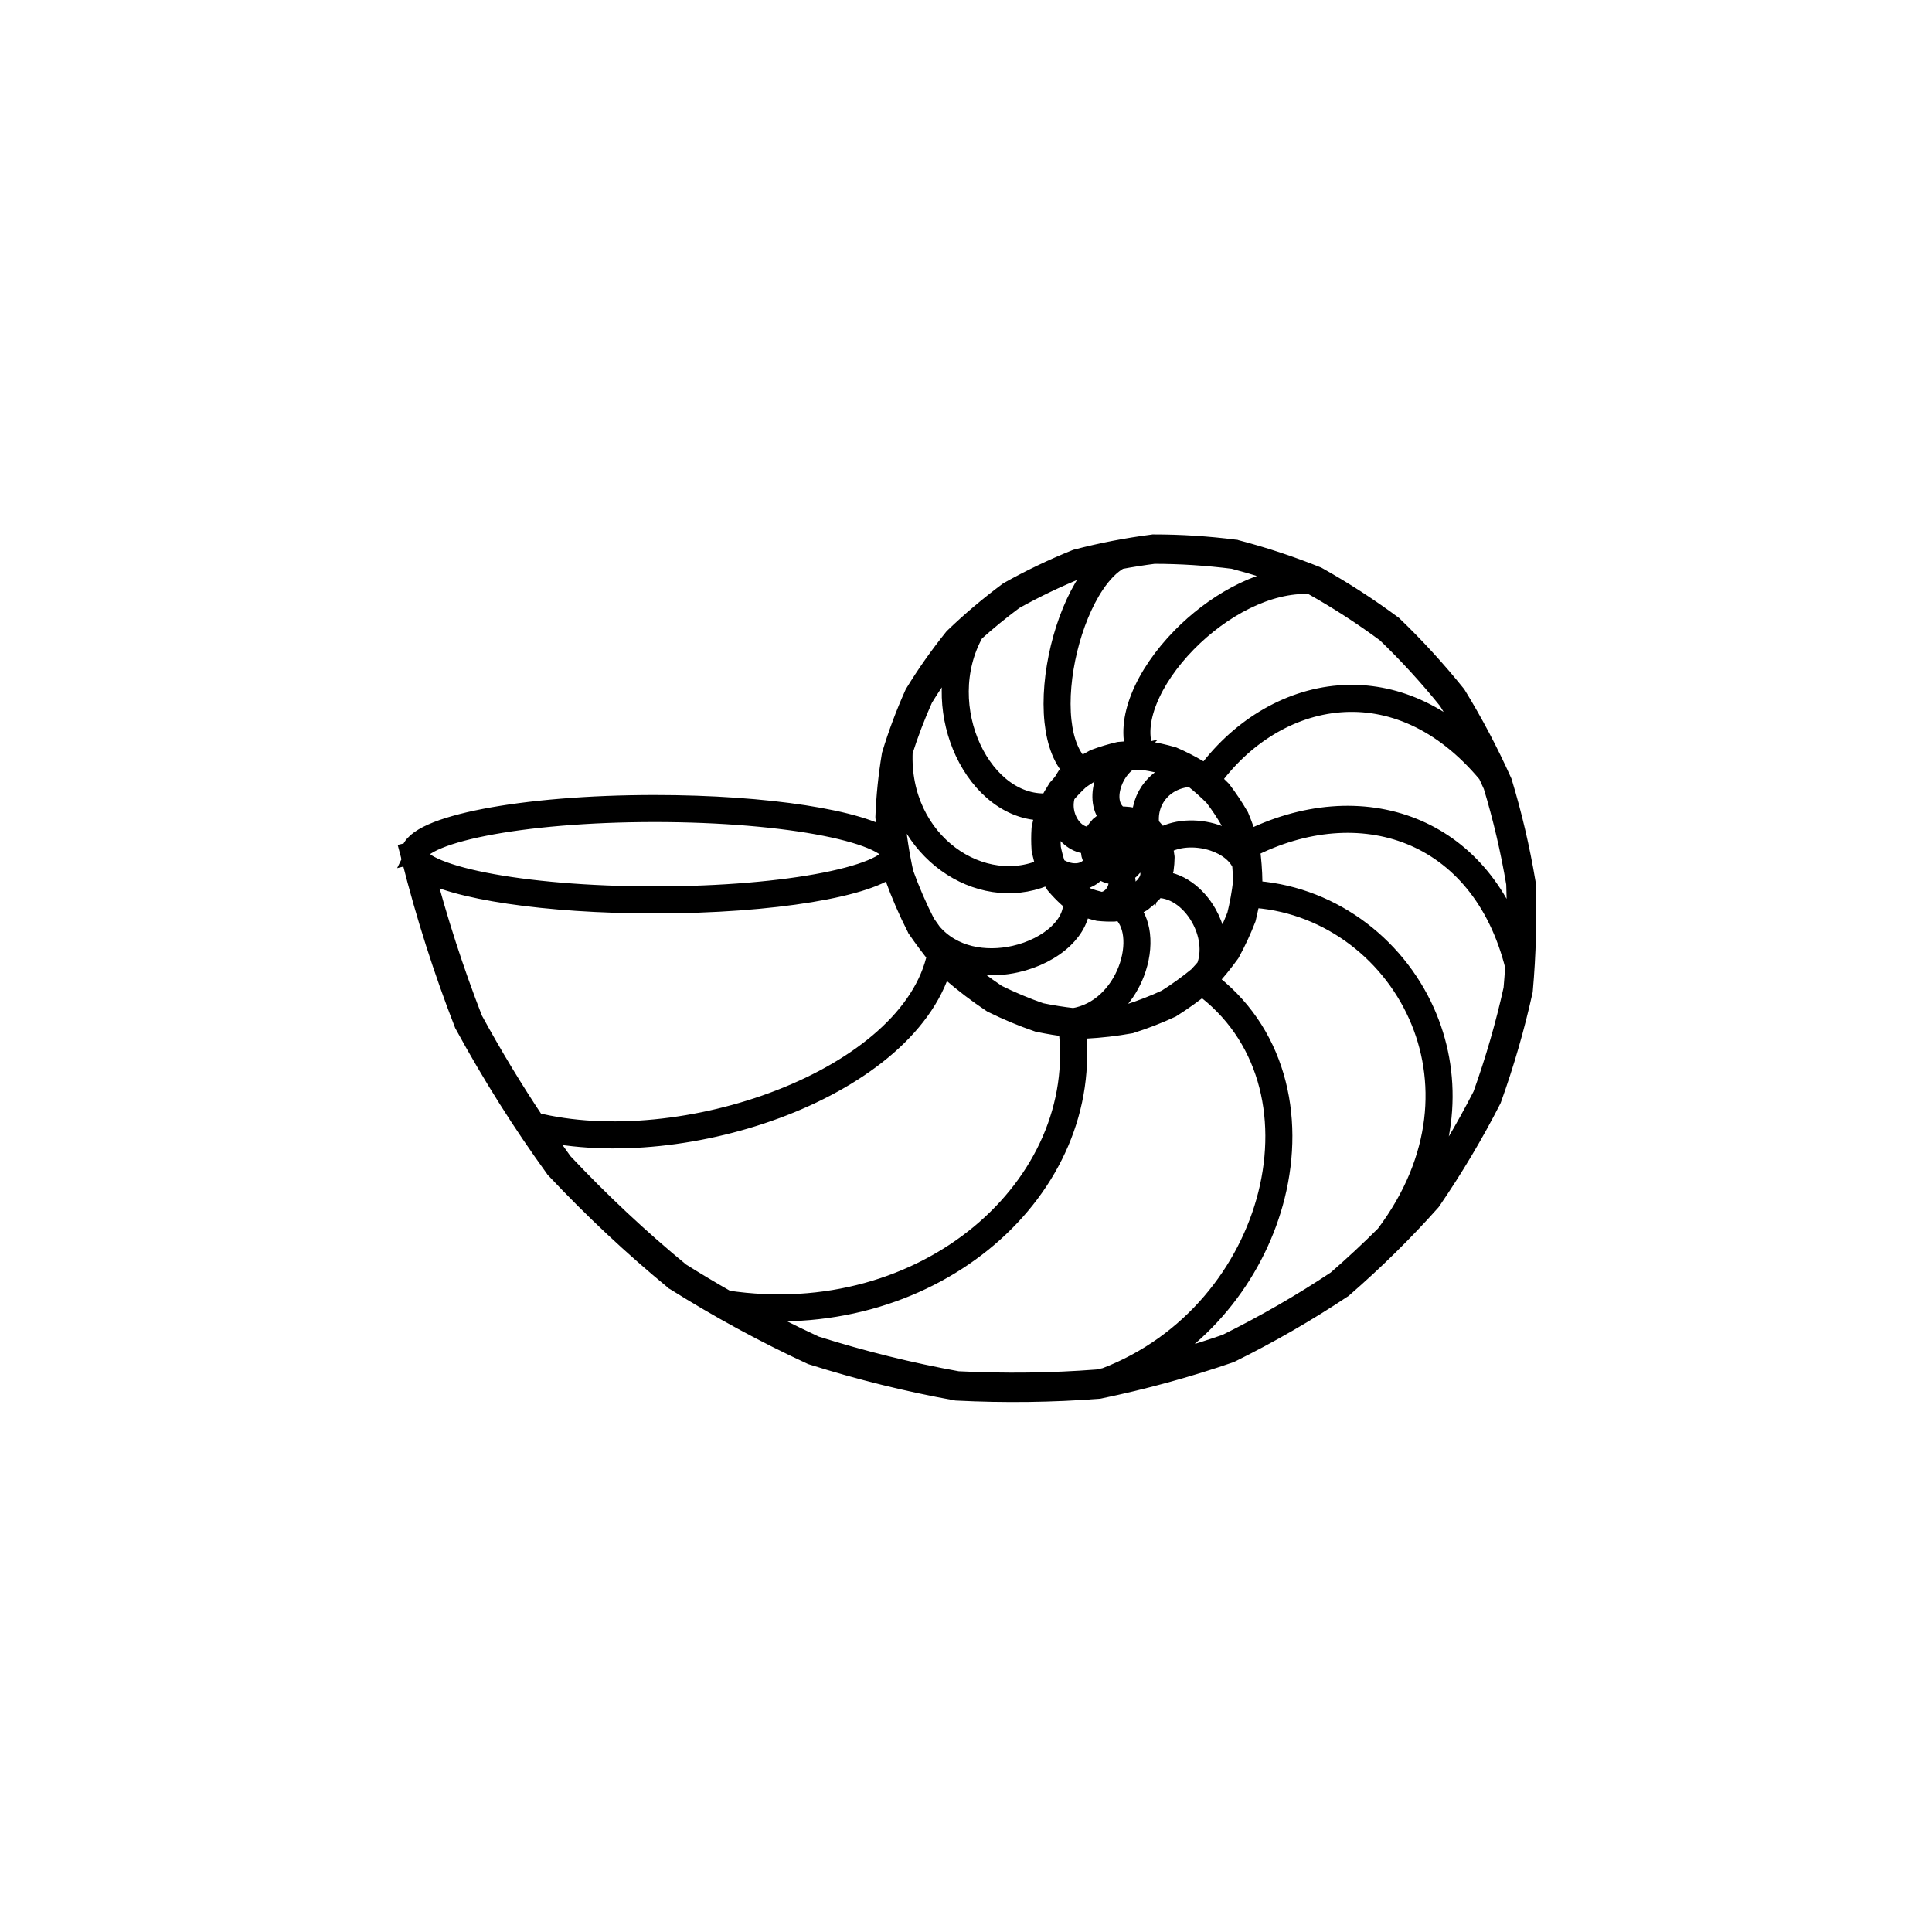 <svg width="108" height="108" viewBox="0 0 108 108" fill="none" xmlns="http://www.w3.org/2000/svg">
<path fill-rule="evenodd" clip-rule="evenodd" d="M49.561 45.687C49.603 46.15 49.656 46.609 49.722 47.064C48.188 45.914 42.893 45.066 36.597 45.066C29.22 45.066 23.218 46.23 23.029 47.681L23 47.688C23.009 47.722 23.017 47.756 23.025 47.79C23.03 47.855 23.046 47.919 23.074 47.983C23.872 51.147 24.851 54.216 26.009 57.191L26.013 57.202L26.019 57.213C27.558 60.037 29.25 62.722 31.094 65.267L31.101 65.278L31.11 65.287C33.214 67.524 35.425 69.597 37.743 71.504L37.752 71.513L37.763 71.519C40.247 73.079 42.79 74.462 45.392 75.665L45.404 75.67L45.416 75.674C48.087 76.517 50.77 77.181 53.465 77.666L53.477 77.668L53.49 77.669C56.161 77.804 58.801 77.77 61.407 77.569L61.42 77.568L61.432 77.566C63.933 77.046 66.363 76.38 68.722 75.566L68.734 75.562L68.746 75.556C70.931 74.474 73.015 73.272 74.998 71.951L75.008 71.945L75.018 71.936C76.775 70.41 78.411 68.798 79.924 67.1L79.932 67.09L79.939 67.08C81.194 65.246 82.316 63.362 83.304 61.429L83.309 61.418L83.314 61.406C84.03 59.41 84.611 57.399 85.057 55.374L85.06 55.362L85.061 55.35C85.241 53.333 85.292 51.335 85.215 49.357L85.215 49.345L85.213 49.332C84.892 47.425 84.457 45.567 83.908 43.758L83.904 43.746L83.899 43.735C83.142 42.05 82.292 40.439 81.348 38.9L81.341 38.889L81.333 38.879C80.227 37.505 79.052 36.221 77.808 35.027L77.799 35.018L77.789 35.011C76.435 34.008 75.039 33.105 73.602 32.301L73.591 32.295L73.579 32.29C72.086 31.69 70.578 31.192 69.056 30.796L69.044 30.792L69.031 30.791C67.507 30.596 65.993 30.499 64.491 30.5L64.478 30.5L64.466 30.502C63.01 30.689 61.589 30.964 60.201 31.327L60.189 31.33L60.177 31.335C58.877 31.859 57.63 32.456 56.435 33.126L56.424 33.132L56.414 33.139C55.34 33.937 54.332 34.789 53.39 35.696L53.381 35.704L53.373 35.714C52.573 36.71 51.847 37.74 51.196 38.805L51.189 38.816L51.184 38.827C50.685 39.94 50.263 41.067 49.919 42.208L49.915 42.22L49.913 42.233C49.721 43.381 49.603 44.524 49.56 45.662L49.56 45.674L49.561 45.687ZM63.188 76.77C65.026 76.328 66.824 75.805 68.582 75.198C70.745 74.127 72.807 72.938 74.769 71.632C75.716 70.809 76.627 69.961 77.502 69.088C80.731 64.802 80.932 60.279 79.353 56.726C77.687 52.976 74.035 50.299 69.837 50.108C69.771 50.507 69.689 50.906 69.59 51.304L69.587 51.316L69.582 51.328C69.334 51.969 69.042 52.597 68.706 53.215L68.7 53.226L68.693 53.236C68.314 53.76 67.902 54.266 67.456 54.753C67.452 54.76 67.447 54.767 67.442 54.774L67.439 54.772C67.421 54.792 67.403 54.812 67.384 54.831C71.233 57.643 72.323 62.372 71.204 66.843C70.198 70.866 67.399 74.697 63.188 76.77ZM67.489 54.124C67.339 54.298 67.185 54.469 67.027 54.638C66.465 55.1 65.869 55.531 65.239 55.928C64.546 56.249 63.827 56.528 63.082 56.764C62.341 56.898 61.586 56.988 60.818 57.034C62.047 56.564 62.92 55.498 63.359 54.358C63.632 53.649 63.741 52.904 63.662 52.24C63.592 51.651 63.372 51.12 62.978 50.743C63.01 50.735 63.041 50.726 63.072 50.717L63.084 50.714L63.096 50.709C63.333 50.606 63.561 50.489 63.778 50.36L63.789 50.354L63.799 50.346C63.994 50.194 64.176 50.031 64.346 49.859L64.355 49.85L64.363 49.84C64.427 49.755 64.489 49.669 64.548 49.582C65.589 49.492 66.588 50.21 67.172 51.238C67.676 52.123 67.851 53.203 67.489 54.124ZM67.897 53.634C68.044 52.776 67.831 51.865 67.4 51.108C66.821 50.09 65.823 49.308 64.719 49.312C64.73 49.294 64.741 49.276 64.751 49.257L64.758 49.246L64.763 49.235C64.85 49.026 64.922 48.815 64.981 48.602L64.984 48.589L64.986 48.577C65.016 48.363 65.033 48.15 65.035 47.938L65.035 47.926L65.034 47.913C65.01 47.708 64.974 47.507 64.925 47.311L64.922 47.298L64.918 47.287C64.91 47.267 64.902 47.248 64.894 47.228C65.659 46.686 66.842 46.62 67.848 46.951C68.607 47.202 69.232 47.665 69.501 48.287C69.53 48.627 69.547 48.97 69.552 49.317C69.479 49.944 69.365 50.571 69.211 51.198C68.971 51.815 68.69 52.421 68.366 53.016C68.215 53.225 68.059 53.431 67.897 53.634ZM64.671 46.755C64.712 46.83 64.75 46.906 64.787 46.983C65.639 46.408 66.89 46.36 67.93 46.703C68.525 46.899 69.071 47.231 69.437 47.682C69.429 47.621 69.421 47.56 69.412 47.5C69.4 47.455 69.388 47.411 69.375 47.367L69.335 47.294L69.351 47.285C69.207 46.795 69.039 46.319 68.846 45.857C68.565 45.373 68.258 44.913 67.927 44.478C67.551 44.099 67.157 43.748 66.747 43.427C66.709 43.405 66.671 43.383 66.634 43.361C65.083 43.389 63.936 44.658 64.191 46.211C64.221 46.235 64.252 46.259 64.282 46.284L64.292 46.292L64.3 46.301C64.428 46.437 64.546 46.581 64.657 46.734L64.665 46.744L64.671 46.755ZM63.902 46.005C63.894 46 63.887 45.996 63.88 45.991C63.869 45.984 63.858 45.977 63.847 45.97L63.837 45.964L63.825 45.958C63.668 45.886 63.508 45.824 63.346 45.772L63.334 45.769L63.322 45.766C63.159 45.737 62.996 45.718 62.834 45.71L62.821 45.709L62.809 45.71C62.74 45.716 62.672 45.723 62.605 45.732C61.979 45.373 61.844 44.674 62.027 43.965C62.191 43.331 62.6 42.737 63.077 42.449C63.383 42.43 63.691 42.425 64.002 42.432C64.471 42.505 64.938 42.608 65.405 42.742C65.68 42.861 65.953 42.992 66.222 43.133C64.81 43.349 63.786 44.537 63.902 46.005ZM61.773 43.9C61.595 44.588 61.682 45.341 62.252 45.807C62.132 45.851 62.016 45.9 61.903 45.956L61.892 45.962L61.882 45.969C61.761 46.049 61.646 46.136 61.539 46.23L61.529 46.238L61.521 46.247C61.428 46.351 61.344 46.459 61.267 46.572L61.26 46.582L61.254 46.593C61.223 46.653 61.195 46.714 61.168 46.775C60.642 46.972 60.074 46.689 59.717 46.131C59.415 45.657 59.287 45.009 59.498 44.369L59.502 44.362C59.755 44.064 60.029 43.78 60.324 43.51C60.66 43.274 61.014 43.058 61.385 42.861C61.774 42.717 62.175 42.594 62.589 42.495C62.205 42.856 61.909 43.373 61.773 43.9ZM59.479 43.796C59.665 43.595 59.862 43.4 60.068 43.211L60.077 43.203L60.087 43.195C60.122 43.171 60.156 43.147 60.191 43.124C59.502 42.516 59.136 41.498 59.011 40.326C58.877 39.072 59.015 37.615 59.352 36.222C59.69 34.83 60.229 33.495 60.904 32.485C61.209 32.028 61.547 31.632 61.91 31.329C61.373 31.442 60.84 31.567 60.312 31.704C59.036 32.219 57.812 32.806 56.639 33.462C55.856 34.044 55.11 34.654 54.399 35.294C53.209 37.404 53.326 39.924 54.23 41.869C55.135 43.816 56.805 45.149 58.703 44.961C58.846 44.681 59.005 44.407 59.179 44.138L59.186 44.127L59.194 44.118C59.282 44.013 59.374 43.91 59.467 43.809L59.471 43.803L59.476 43.795L59.479 43.796ZM61.07 47.076C60.454 47.203 59.854 46.832 59.496 46.272C59.267 45.912 59.127 45.464 59.132 44.99C59.068 45.107 59.008 45.226 58.95 45.346C58.837 45.691 58.746 46.037 58.678 46.385C58.657 46.73 58.657 47.071 58.678 47.408C58.742 47.732 58.824 48.046 58.925 48.351C58.953 48.411 58.983 48.469 59.012 48.528C59.463 48.828 59.939 48.93 60.335 48.866C60.752 48.8 61.083 48.551 61.224 48.143L61.23 48.145C61.222 48.133 61.215 48.121 61.207 48.109L61.201 48.098L61.196 48.087C61.148 47.982 61.108 47.874 61.074 47.762L61.071 47.75L61.068 47.738C61.048 47.62 61.036 47.5 61.032 47.378L61.031 47.365L61.032 47.353C61.04 47.26 61.053 47.168 61.07 47.076ZM59.379 49.161C59.335 49.094 59.293 49.026 59.252 48.958C59.634 49.127 60.025 49.181 60.377 49.125C60.823 49.053 61.203 48.802 61.405 48.389L61.406 48.39L61.415 48.399C61.493 48.473 61.574 48.542 61.658 48.605L61.669 48.612L61.679 48.618C61.769 48.668 61.861 48.712 61.955 48.75L61.966 48.755L61.978 48.758C62.074 48.783 62.169 48.801 62.266 48.814L62.278 48.815L62.291 48.815C62.306 48.815 62.322 48.815 62.337 48.815C62.474 48.905 62.553 49.042 62.582 49.204C62.616 49.39 62.582 49.611 62.485 49.819C62.33 50.151 62.028 50.428 61.632 50.483C61.581 50.479 61.53 50.475 61.478 50.47C61.221 50.409 60.965 50.332 60.711 50.238C60.465 50.108 60.225 49.961 59.992 49.798C59.777 49.601 59.572 49.389 59.379 49.161ZM62.267 50.495C62.501 50.457 62.728 50.407 62.951 50.343C63.165 50.25 63.37 50.145 63.566 50.029C63.741 49.891 63.905 49.746 64.057 49.592C64.104 49.53 64.149 49.468 64.192 49.406C64.484 48.961 64.387 48.555 64.167 48.306C63.95 48.061 63.637 47.981 63.408 48.11L63.405 48.118L63.4 48.129C63.368 48.201 63.331 48.27 63.29 48.339L63.283 48.349L63.275 48.359C63.224 48.423 63.168 48.484 63.108 48.541L63.099 48.55L63.089 48.557C63.021 48.608 62.949 48.655 62.873 48.697L62.862 48.704L62.85 48.708C62.792 48.732 62.733 48.753 62.672 48.771C62.76 48.883 62.815 49.016 62.84 49.157C62.886 49.407 62.838 49.682 62.723 49.929C62.623 50.144 62.467 50.345 62.267 50.495ZM64.598 48.51C64.596 48.519 64.593 48.529 64.59 48.538C64.544 48.385 64.465 48.248 64.364 48.133C64.139 47.879 63.787 47.728 63.465 47.807C63.465 47.751 63.463 47.696 63.458 47.641L63.457 47.629L63.454 47.617C63.439 47.548 63.419 47.481 63.396 47.415L63.392 47.404L63.386 47.392C63.355 47.332 63.321 47.275 63.283 47.219L63.276 47.209L63.268 47.2C63.239 47.167 63.209 47.137 63.178 47.107C63.191 47.057 63.232 47.003 63.319 46.949C63.443 46.872 63.629 46.819 63.826 46.814C64.002 46.809 64.173 46.843 64.305 46.918C64.314 46.93 64.323 46.942 64.331 46.954C64.412 47.102 64.483 47.257 64.546 47.417C64.588 47.59 64.62 47.766 64.642 47.946C64.639 48.133 64.625 48.32 64.598 48.51ZM63.996 46.558C63.883 46.468 63.767 46.385 63.648 46.31C63.514 46.248 63.377 46.195 63.24 46.151C63.101 46.127 62.963 46.111 62.826 46.103C62.788 46.106 62.75 46.11 62.712 46.114C62.475 46.19 62.304 46.383 62.198 46.605C62.123 46.762 62.088 46.924 62.088 47.048C62.088 47.077 62.09 47.103 62.093 47.125C62.124 47.093 62.156 47.064 62.19 47.035L62.2 47.028L62.211 47.021C62.255 46.993 62.301 46.968 62.35 46.945L62.361 46.94L62.373 46.936C62.425 46.92 62.479 46.906 62.533 46.897L62.545 46.894L62.558 46.894C62.615 46.891 62.672 46.892 62.729 46.896L62.742 46.897L62.754 46.899C62.812 46.911 62.87 46.927 62.926 46.947L62.938 46.951L62.949 46.956L62.955 46.959C63.003 46.863 63.087 46.784 63.18 46.727C63.352 46.62 63.586 46.558 63.819 46.552C63.877 46.55 63.937 46.552 63.996 46.558ZM61.932 47.44C61.935 47.428 61.938 47.415 61.942 47.403C61.908 47.369 61.883 47.328 61.866 47.286C61.837 47.215 61.826 47.132 61.826 47.048C61.826 46.88 61.872 46.68 61.961 46.492C61.988 46.437 62.019 46.381 62.054 46.327C61.967 46.387 61.885 46.451 61.806 46.518C61.731 46.603 61.662 46.692 61.599 46.783C61.55 46.88 61.508 46.977 61.471 47.076C61.45 47.176 61.434 47.276 61.425 47.375C61.428 47.444 61.434 47.512 61.443 47.579C61.489 47.693 61.596 47.795 61.722 47.853C61.796 47.887 61.866 47.9 61.919 47.895C61.956 47.892 61.982 47.881 61.999 47.866C61.984 47.837 61.97 47.807 61.957 47.777L61.952 47.766L61.949 47.753C61.937 47.712 61.928 47.669 61.922 47.625L61.92 47.613L61.92 47.6C61.92 47.555 61.922 47.51 61.927 47.465L61.929 47.452L61.932 47.44ZM62.178 48.057C62.193 48.067 62.207 48.076 62.222 48.085L62.233 48.092L62.244 48.097C62.279 48.112 62.315 48.124 62.351 48.135L62.363 48.138L62.375 48.14C62.411 48.146 62.447 48.149 62.484 48.15L62.496 48.15L62.509 48.149C62.544 48.145 62.578 48.139 62.612 48.132L62.625 48.129L62.636 48.124C62.668 48.112 62.699 48.099 62.729 48.083L62.74 48.077L62.751 48.07C62.777 48.051 62.803 48.03 62.827 48.008L62.836 48L62.844 47.99C62.865 47.966 62.884 47.941 62.901 47.914L62.908 47.904L62.913 47.892C62.926 47.865 62.938 47.836 62.947 47.807L62.951 47.795L62.954 47.783C62.959 47.754 62.963 47.725 62.965 47.695L62.966 47.683L62.965 47.67C62.963 47.642 62.96 47.613 62.954 47.585L62.952 47.573L62.948 47.561C62.939 47.535 62.929 47.509 62.917 47.484L62.911 47.473L62.904 47.462C62.89 47.44 62.874 47.418 62.857 47.398L62.848 47.388L62.839 47.38C62.82 47.362 62.8 47.346 62.778 47.331L62.768 47.324L62.757 47.318C62.735 47.306 62.712 47.296 62.688 47.287L62.688 47.287C62.721 47.294 62.753 47.303 62.786 47.314C62.819 47.331 62.85 47.349 62.882 47.369C62.911 47.395 62.939 47.423 62.966 47.452C62.989 47.486 63.01 47.523 63.03 47.56C63.044 47.602 63.057 47.645 63.067 47.689C63.071 47.736 63.072 47.783 63.071 47.832C63.062 47.881 63.05 47.931 63.036 47.98C63.014 48.028 62.989 48.076 62.96 48.123C62.925 48.167 62.886 48.209 62.844 48.249C62.796 48.285 62.745 48.318 62.691 48.349C62.632 48.372 62.571 48.392 62.508 48.409C62.441 48.417 62.372 48.422 62.303 48.422C62.232 48.413 62.161 48.399 62.09 48.381C62.02 48.352 61.951 48.319 61.883 48.281C61.819 48.233 61.757 48.181 61.697 48.124C61.697 48.124 61.697 48.124 61.697 48.124C61.776 48.15 61.86 48.163 61.94 48.157C62.026 48.15 62.111 48.12 62.178 48.057ZM79.622 66.848C79.276 67.235 78.925 67.618 78.567 67.996C81.02 64.016 81.058 59.917 79.593 56.62C77.892 52.794 74.17 50.054 69.878 49.847C69.903 49.681 69.925 49.515 69.944 49.349L69.945 49.337L69.945 49.324C69.937 48.684 69.888 48.053 69.8 47.432L69.798 47.42L69.795 47.408L69.787 47.38L69.78 47.355C72.9 45.752 76.154 45.507 78.866 46.598C81.6 47.699 83.804 50.166 84.767 54.019C84.741 54.446 84.708 54.874 84.67 55.302C84.229 57.302 83.655 59.288 82.948 61.261C81.971 63.172 80.862 65.034 79.622 66.848ZM84.811 53.197C84.868 51.918 84.871 50.647 84.823 49.385C84.505 47.503 84.076 45.669 83.535 43.885C83.435 43.661 83.332 43.438 83.228 43.217C80.654 40.123 77.674 38.976 74.897 39.195C72.046 39.42 69.389 41.088 67.588 43.616C67.802 43.806 68.011 44.004 68.215 44.211L68.224 44.22L68.232 44.23C68.579 44.684 68.9 45.165 69.192 45.671L69.199 45.682L69.204 45.694C69.394 46.149 69.562 46.617 69.706 47.098C72.867 45.488 76.182 45.236 78.964 46.355C81.601 47.416 83.741 49.704 84.811 53.197ZM81.019 39.116C81.658 40.158 82.254 41.235 82.806 42.345C80.332 39.722 77.525 38.725 74.876 38.934C71.944 39.166 69.227 40.874 67.389 43.444C67.254 43.329 67.118 43.218 66.979 43.11L66.969 43.102L66.958 43.096C66.499 42.823 66.029 42.583 65.549 42.376L65.538 42.371L65.526 42.367C65.035 42.226 64.543 42.118 64.05 42.042L64.037 42.04L64.025 42.04C63.978 42.038 63.932 42.038 63.886 42.037C63.551 41.208 63.644 40.193 64.069 39.126C64.507 38.023 65.294 36.879 66.293 35.861C68.197 33.92 70.84 32.465 73.253 32.583C73.309 32.605 73.365 32.628 73.421 32.65C74.836 33.442 76.21 34.331 77.545 35.319C78.77 36.496 79.928 37.762 81.019 39.116ZM62.581 42.095C62.919 42.06 63.261 42.041 63.606 42.037C63.282 41.143 63.403 40.092 63.825 39.029C64.279 37.886 65.088 36.715 66.105 35.678C67.863 33.886 70.269 32.472 72.587 32.327C71.39 31.878 70.184 31.496 68.969 31.179C67.469 30.988 65.981 30.893 64.504 30.893C63.849 30.978 63.2 31.08 62.559 31.201C62.047 31.478 61.561 31.974 61.122 32.631C60.468 33.608 59.94 34.914 59.607 36.284C59.275 37.654 59.141 39.081 59.271 40.298C59.398 41.478 59.768 42.436 60.418 42.973C60.673 42.807 60.938 42.653 61.212 42.508L61.224 42.502L61.235 42.498C61.662 42.338 62.103 42.205 62.556 42.099L62.569 42.096L62.581 42.095ZM58.573 45.234C58.455 45.595 58.361 45.958 58.29 46.323L58.288 46.335L58.287 46.348C58.263 46.718 58.263 47.084 58.286 47.446L58.287 47.459L58.29 47.471C58.358 47.819 58.446 48.158 58.555 48.487L58.559 48.499L58.565 48.51C58.569 48.519 58.573 48.528 58.577 48.536C54.923 50.331 50.162 47.165 50.395 42C50.714 40.989 51.095 39.989 51.538 38.999C52.176 37.956 52.888 36.947 53.672 35.97C53.733 35.911 53.795 35.852 53.858 35.793C52.963 37.844 53.146 40.159 53.992 41.98C54.9 43.932 56.591 45.352 58.573 45.234ZM59.056 49.386C58.927 49.187 58.807 48.982 58.695 48.77C55.122 50.529 50.651 47.797 50.167 43.186C50.056 44.015 49.985 44.841 49.954 45.664C50.052 46.746 50.216 47.806 50.445 48.843C50.797 49.819 51.204 50.757 51.665 51.659C51.786 51.836 51.91 52.011 52.035 52.183C53.21 53.562 55.075 53.857 56.729 53.486C57.713 53.265 58.608 52.81 59.221 52.221C59.798 51.667 60.117 51.005 60.047 50.307C59.949 50.245 59.852 50.18 59.756 50.112L59.745 50.105L59.736 50.097C59.502 49.883 59.28 49.653 59.07 49.406L59.062 49.396L59.056 49.386ZM60.319 50.471C60.391 50.512 60.465 50.552 60.538 50.591L60.55 50.597L60.561 50.601C60.839 50.705 61.119 50.789 61.401 50.855L61.413 50.858L61.426 50.859C61.708 50.888 61.987 50.899 62.264 50.892L62.276 50.891L62.289 50.889C62.416 50.87 62.541 50.846 62.665 50.82C63.085 51.143 63.329 51.658 63.402 52.271C63.475 52.886 63.374 53.589 63.114 54.264C62.612 55.569 61.527 56.741 60.007 56.979C59.391 56.911 58.773 56.813 58.154 56.686C57.322 56.399 56.502 56.056 55.694 55.658C54.926 55.147 54.185 54.583 53.471 53.965C53.248 53.715 53.03 53.459 52.817 53.198C53.997 53.929 55.471 54.037 56.787 53.742C57.809 53.512 58.749 53.038 59.403 52.41C59.97 51.866 60.328 51.197 60.319 50.471ZM61.816 77.083C61.665 77.115 61.515 77.147 61.364 77.178C58.783 77.377 56.169 77.41 53.522 77.277C50.853 76.796 48.194 76.138 45.546 75.303C44.085 74.627 42.643 73.894 41.219 73.105C52.212 74.397 61.203 66.379 60.046 57.379C60.249 57.401 60.452 57.419 60.654 57.435L60.667 57.436L60.68 57.435C61.523 57.391 62.352 57.296 63.164 57.149L63.177 57.147L63.189 57.143C63.958 56.899 64.7 56.611 65.416 56.279L65.427 56.274L65.438 56.267C66.053 55.88 66.637 55.462 67.189 55.013C70.964 57.744 72.054 62.369 70.95 66.779C69.863 71.121 66.653 75.235 61.816 77.083ZM58.062 57.068C58.634 57.186 59.206 57.28 59.777 57.348C60.98 66.334 51.794 74.442 40.601 72.758C39.721 72.258 38.849 71.737 37.983 71.193C35.685 69.301 33.492 67.246 31.405 65.027C30.952 64.401 30.508 63.766 30.073 63.123C34.209 64.076 39.385 63.465 43.751 61.765C48.178 60.041 51.822 57.176 52.666 53.633C52.836 53.837 53.009 54.038 53.186 54.236L53.194 54.245L53.203 54.253C53.936 54.888 54.697 55.468 55.486 55.992L55.497 55.999L55.508 56.005C56.338 56.415 57.181 56.767 58.038 57.061L58.049 57.065L58.062 57.068ZM29.857 62.801C33.972 63.833 39.228 63.245 43.655 61.521C48.145 59.773 51.732 56.878 52.454 53.375C52.064 52.892 51.69 52.391 51.333 51.871L51.326 51.861L51.321 51.849C50.847 50.925 50.43 49.964 50.07 48.964L50.066 48.952L50.063 48.94C50.014 48.716 49.967 48.49 49.923 48.263C48.715 49.502 43.208 50.437 36.597 50.437C30.494 50.437 25.332 49.64 23.624 48.543C24.385 51.456 25.301 54.287 26.371 57.036C27.457 59.028 28.619 60.949 29.857 62.801ZM49.859 47.919C49.833 47.772 49.808 47.624 49.784 47.475C49.764 47.45 49.739 47.425 49.712 47.398C49.56 47.251 49.322 47.097 48.992 46.943C48.333 46.635 47.363 46.35 46.144 46.109C43.709 45.627 40.333 45.328 36.597 45.328C32.861 45.328 29.485 45.627 27.05 46.109C25.831 46.35 24.861 46.635 24.202 46.943C23.872 47.097 23.634 47.251 23.482 47.398C23.401 47.476 23.351 47.546 23.322 47.608L23.382 47.593C23.427 47.775 23.473 47.957 23.519 48.139C23.672 48.275 23.898 48.417 24.202 48.559C24.861 48.867 25.831 49.152 27.05 49.393C29.485 49.875 32.861 50.175 36.597 50.175C40.333 50.175 43.709 49.875 46.144 49.393C47.363 49.152 48.333 48.867 48.992 48.559C49.322 48.405 49.56 48.251 49.712 48.104C49.782 48.036 49.829 47.975 49.859 47.919ZM62.33 47.649C62.332 47.652 62.334 47.656 62.336 47.66C62.34 47.667 62.343 47.675 62.347 47.682C62.357 47.694 62.367 47.706 62.378 47.717C62.389 47.725 62.401 47.733 62.412 47.741C62.424 47.745 62.436 47.75 62.447 47.753C62.459 47.755 62.47 47.756 62.481 47.756C62.491 47.755 62.501 47.754 62.51 47.752C62.519 47.748 62.526 47.745 62.534 47.741C62.54 47.736 62.546 47.731 62.552 47.727C62.556 47.721 62.56 47.716 62.564 47.711C62.565 47.708 62.566 47.705 62.568 47.701C62.568 47.7 62.569 47.698 62.57 47.696C62.57 47.694 62.57 47.691 62.571 47.688C62.571 47.687 62.571 47.685 62.571 47.683C62.571 47.679 62.571 47.676 62.57 47.673C62.569 47.67 62.568 47.668 62.567 47.666L62.566 47.664L62.565 47.662L62.563 47.663L62.563 47.661L62.562 47.661C62.56 47.661 62.558 47.661 62.556 47.662L62.556 47.659C62.555 47.659 62.553 47.659 62.552 47.659L62.552 47.656L62.551 47.655L62.553 47.649L62.554 47.644L62.553 47.638L62.551 47.634L62.548 47.63L62.544 47.627L62.54 47.625L62.536 47.625L62.33 47.649Z" fill="black" stroke="black" stroke-width="1.25"/>
</svg>
